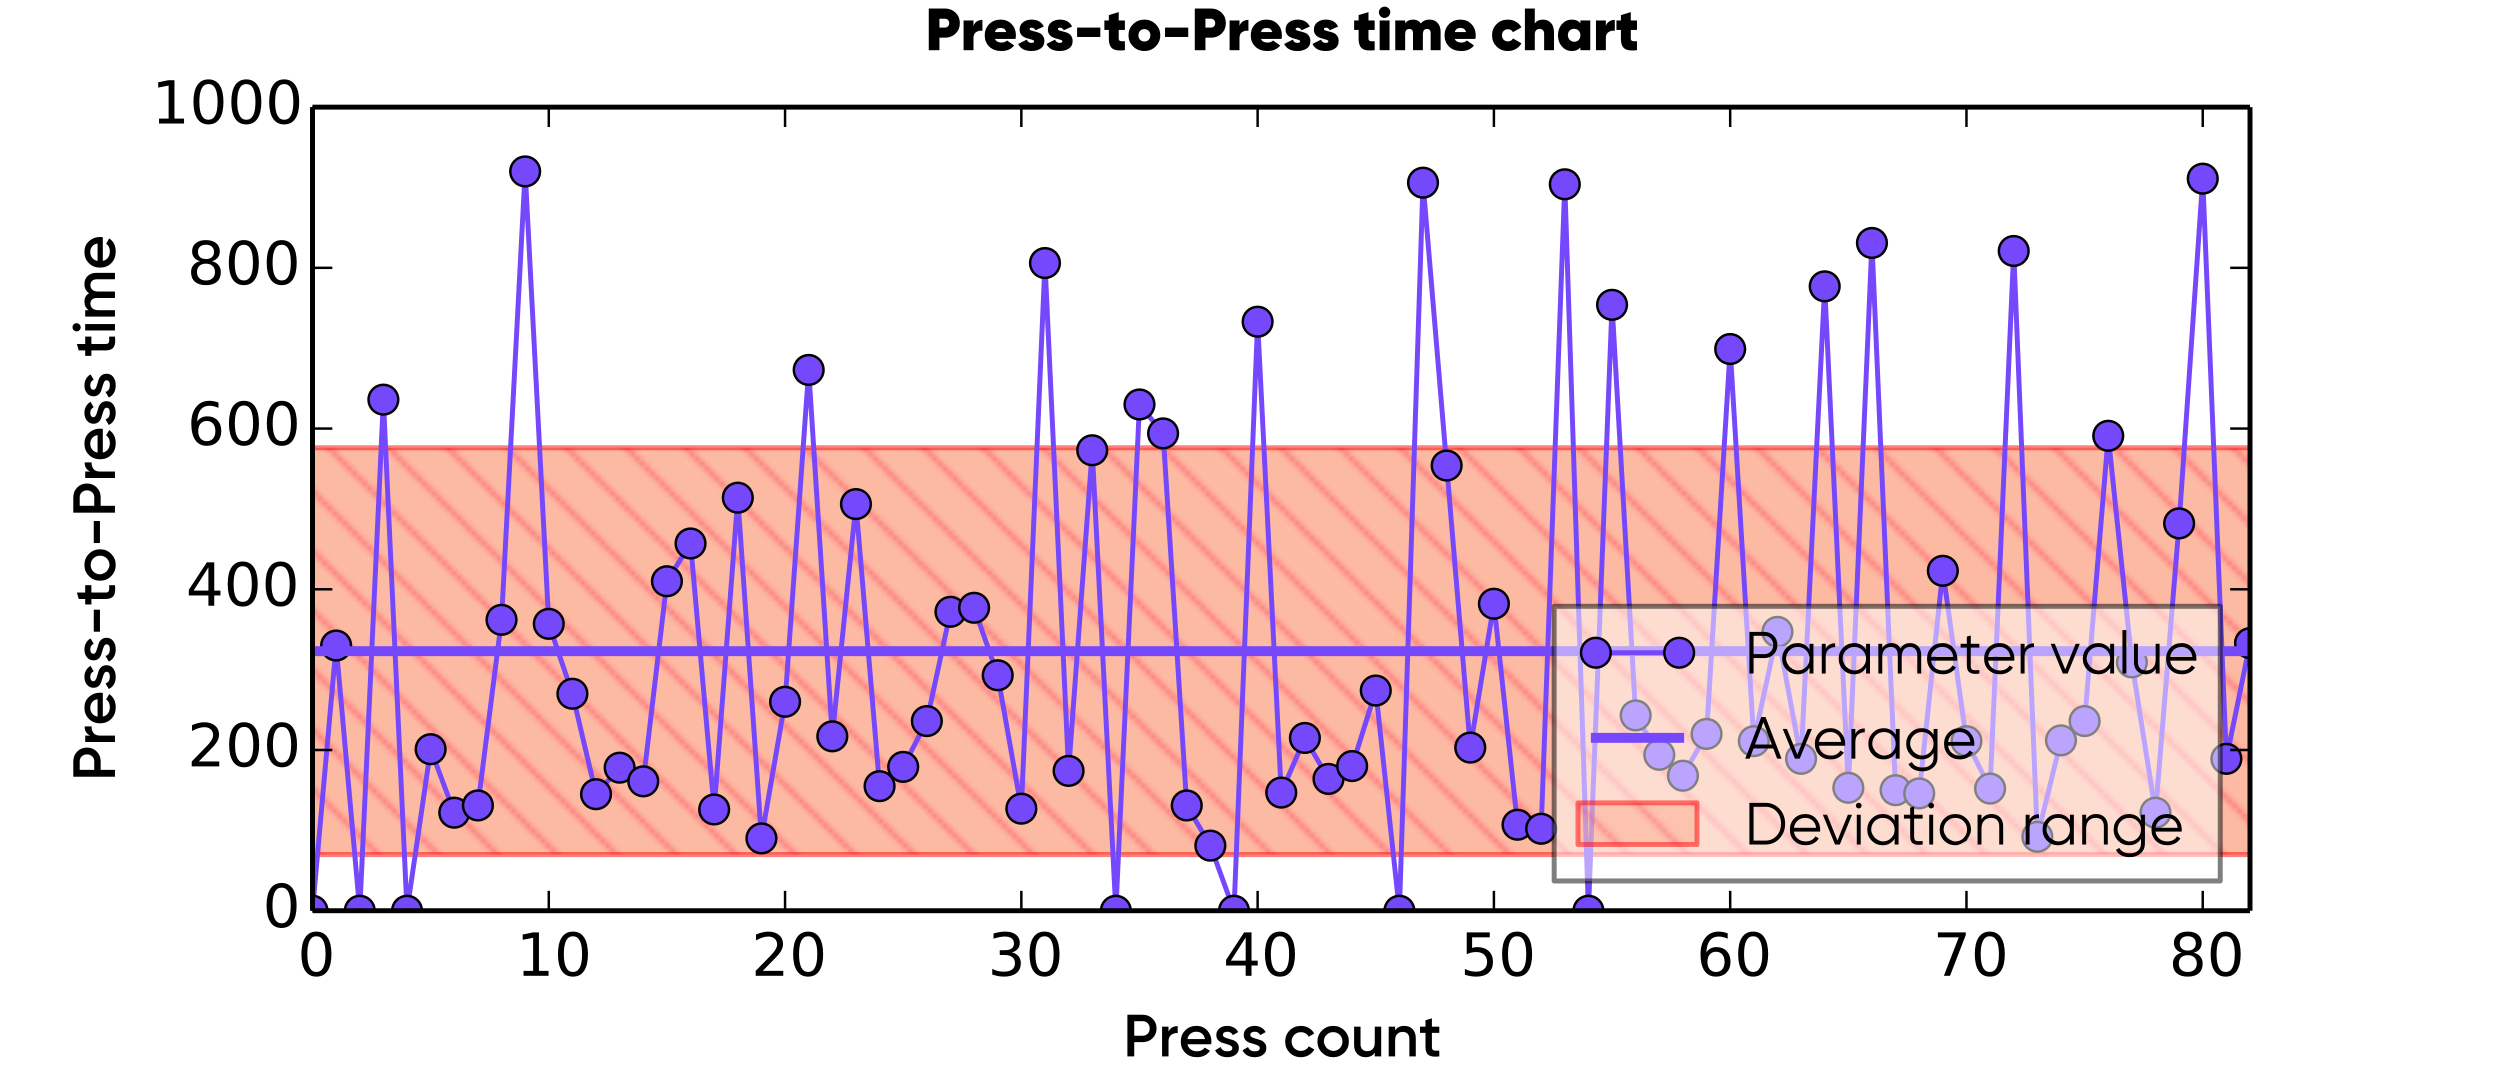 <?xml version="1.0" encoding="utf-8" standalone="no"?>
<!DOCTYPE svg PUBLIC "-//W3C//DTD SVG 1.1//EN"
  "http://www.w3.org/Graphics/SVG/1.1/DTD/svg11.dtd">
<!-- Created with matplotlib (http://matplotlib.org/) -->
<svg height="216pt" version="1.1" viewBox="0 0 504 216" width="504pt" xmlns="http://www.w3.org/2000/svg" xmlns:xlink="http://www.w3.org/1999/xlink">
 <defs>
  <style type="text/css">
*{stroke-linecap:butt;stroke-linejoin:round;}
  </style>
 </defs>
 <g id="figure_1">
  <g id="patch_1">
   <path d="
M0 216
L504 216
L504 0
L0 0
z
" style="fill:#ffffff;"/>
  </g>
  <g id="axes_1">
   <g id="patch_2">
    <path d="
M63 183.6
L453.6 183.6
L453.6 21.6
L63 21.6
z
" style="fill:#ffffff;"/>
   </g>
   <g id="patch_3">
    <path clip-path="url(#p8dcc4a8cc7)" d="
M63 172.279
L505.998 172.279
L505.998 90.269
L63 90.269
z
" style="fill:url(#hf78fc4a0a7);opacity:0.5;stroke:#ff0000;"/>
   </g>
   <g id="line2d_1">
    <path clip-path="url(#p8dcc4a8cc7)" d="
M63 183.6
L67.763 130.14
L72.527 183.6
L77.29 80.568
L82.054 183.6
L86.817 151.038
L91.581 163.836
L96.344 162.378
L101.107 124.956
L105.871 34.56
L110.634 125.766
L115.398 139.86
L120.161 160.11
L124.924 154.764
L129.688 157.518
L134.451 117.18
L139.215 109.566
L143.978 163.188
L148.741 100.332
L153.505 169.02
L158.268 141.48
L163.032 74.574
L167.795 148.446
L172.559 101.628
L177.322 158.49
L182.085 154.602
L186.849 145.368
L191.612 123.336
L196.376 122.526
L201.139 136.134
L205.902 163.026
L210.666 53.028
L215.429 155.412
L220.193 90.774
L224.956 183.6
L229.72 81.54
L234.483 87.372
L239.246 162.378
L244.01 170.478
L248.773 183.6
L253.537 64.854
L258.3 159.786
L263.063 148.77
L267.827 157.032
L272.59 154.44
L277.354 139.212
L282.117 183.6
L286.88 36.828
L291.644 93.852
L296.407 150.714
L301.171 121.716
L305.934 166.266
L310.698 167.076
L315.461 37.152
L320.224 183.6
L324.988 61.452
L329.751 144.234
L334.515 152.172
L339.278 156.384
L344.041 147.96
L348.805 70.362
L353.568 149.418
L358.332 127.386
L363.095 152.982
L367.859 57.726
L372.622 158.814
L377.385 48.978
L382.149 159.3
L386.912 159.948
L391.676 115.074
L396.439 149.418
L401.202 158.976
L405.966 50.598
L410.729 168.696
L415.493 149.256
L420.256 145.368
L425.02 87.858
L429.783 133.542
L434.546 163.836
L439.31 105.516
L444.073 36.018
L448.837 152.982
L453.6 129.654" style="fill:none;stroke:#7548fb;stroke-linecap:square;"/>
    <defs>
     <path d="
M0 3
C0.796 3 1.559 2.684 2.121 2.121
C2.684 1.559 3 0.796 3 0
C3 -0.796 2.684 -1.559 2.121 -2.121
C1.559 -2.684 0.796 -3 0 -3
C-0.796 -3 -1.559 -2.684 -2.121 -2.121
C-2.684 -1.559 -3 -0.796 -3 0
C-3 0.796 -2.684 1.559 -2.121 2.121
C-1.559 2.684 -0.796 3 0 3
z
" id="m98d2a13c80" style="stroke:#000000;stroke-width:0.5;"/>
    </defs>
    <g clip-path="url(#p8dcc4a8cc7)">
     <use style="fill:#7548fb;stroke:#000000;stroke-width:0.5;" x="63.0" xlink:href="#m98d2a13c80" y="183.6"/>
     <use style="fill:#7548fb;stroke:#000000;stroke-width:0.5;" x="67.763" xlink:href="#m98d2a13c80" y="130.14"/>
     <use style="fill:#7548fb;stroke:#000000;stroke-width:0.5;" x="72.527" xlink:href="#m98d2a13c80" y="183.6"/>
     <use style="fill:#7548fb;stroke:#000000;stroke-width:0.5;" x="77.29" xlink:href="#m98d2a13c80" y="80.568"/>
     <use style="fill:#7548fb;stroke:#000000;stroke-width:0.5;" x="82.054" xlink:href="#m98d2a13c80" y="183.6"/>
     <use style="fill:#7548fb;stroke:#000000;stroke-width:0.5;" x="86.817" xlink:href="#m98d2a13c80" y="151.038"/>
     <use style="fill:#7548fb;stroke:#000000;stroke-width:0.5;" x="91.58" xlink:href="#m98d2a13c80" y="163.836"/>
     <use style="fill:#7548fb;stroke:#000000;stroke-width:0.5;" x="96.344" xlink:href="#m98d2a13c80" y="162.378"/>
     <use style="fill:#7548fb;stroke:#000000;stroke-width:0.5;" x="101.107" xlink:href="#m98d2a13c80" y="124.956"/>
     <use style="fill:#7548fb;stroke:#000000;stroke-width:0.5;" x="105.871" xlink:href="#m98d2a13c80" y="34.56"/>
     <use style="fill:#7548fb;stroke:#000000;stroke-width:0.5;" x="110.634" xlink:href="#m98d2a13c80" y="125.766"/>
     <use style="fill:#7548fb;stroke:#000000;stroke-width:0.5;" x="115.398" xlink:href="#m98d2a13c80" y="139.86"/>
     <use style="fill:#7548fb;stroke:#000000;stroke-width:0.5;" x="120.161" xlink:href="#m98d2a13c80" y="160.11"/>
     <use style="fill:#7548fb;stroke:#000000;stroke-width:0.5;" x="124.924" xlink:href="#m98d2a13c80" y="154.764"/>
     <use style="fill:#7548fb;stroke:#000000;stroke-width:0.5;" x="129.688" xlink:href="#m98d2a13c80" y="157.518"/>
     <use style="fill:#7548fb;stroke:#000000;stroke-width:0.5;" x="134.451" xlink:href="#m98d2a13c80" y="117.18"/>
     <use style="fill:#7548fb;stroke:#000000;stroke-width:0.5;" x="139.215" xlink:href="#m98d2a13c80" y="109.566"/>
     <use style="fill:#7548fb;stroke:#000000;stroke-width:0.5;" x="143.978" xlink:href="#m98d2a13c80" y="163.188"/>
     <use style="fill:#7548fb;stroke:#000000;stroke-width:0.5;" x="148.741" xlink:href="#m98d2a13c80" y="100.332"/>
     <use style="fill:#7548fb;stroke:#000000;stroke-width:0.5;" x="153.505" xlink:href="#m98d2a13c80" y="169.02"/>
     <use style="fill:#7548fb;stroke:#000000;stroke-width:0.5;" x="158.268" xlink:href="#m98d2a13c80" y="141.48"/>
     <use style="fill:#7548fb;stroke:#000000;stroke-width:0.5;" x="163.032" xlink:href="#m98d2a13c80" y="74.574"/>
     <use style="fill:#7548fb;stroke:#000000;stroke-width:0.5;" x="167.795" xlink:href="#m98d2a13c80" y="148.446"/>
     <use style="fill:#7548fb;stroke:#000000;stroke-width:0.5;" x="172.559" xlink:href="#m98d2a13c80" y="101.628"/>
     <use style="fill:#7548fb;stroke:#000000;stroke-width:0.5;" x="177.322" xlink:href="#m98d2a13c80" y="158.49"/>
     <use style="fill:#7548fb;stroke:#000000;stroke-width:0.5;" x="182.085" xlink:href="#m98d2a13c80" y="154.602"/>
     <use style="fill:#7548fb;stroke:#000000;stroke-width:0.5;" x="186.849" xlink:href="#m98d2a13c80" y="145.368"/>
     <use style="fill:#7548fb;stroke:#000000;stroke-width:0.5;" x="191.612" xlink:href="#m98d2a13c80" y="123.336"/>
     <use style="fill:#7548fb;stroke:#000000;stroke-width:0.5;" x="196.376" xlink:href="#m98d2a13c80" y="122.526"/>
     <use style="fill:#7548fb;stroke:#000000;stroke-width:0.5;" x="201.139" xlink:href="#m98d2a13c80" y="136.134"/>
     <use style="fill:#7548fb;stroke:#000000;stroke-width:0.5;" x="205.902" xlink:href="#m98d2a13c80" y="163.026"/>
     <use style="fill:#7548fb;stroke:#000000;stroke-width:0.5;" x="210.666" xlink:href="#m98d2a13c80" y="53.028"/>
     <use style="fill:#7548fb;stroke:#000000;stroke-width:0.5;" x="215.429" xlink:href="#m98d2a13c80" y="155.412"/>
     <use style="fill:#7548fb;stroke:#000000;stroke-width:0.5;" x="220.193" xlink:href="#m98d2a13c80" y="90.774"/>
     <use style="fill:#7548fb;stroke:#000000;stroke-width:0.5;" x="224.956" xlink:href="#m98d2a13c80" y="183.6"/>
     <use style="fill:#7548fb;stroke:#000000;stroke-width:0.5;" x="229.72" xlink:href="#m98d2a13c80" y="81.54"/>
     <use style="fill:#7548fb;stroke:#000000;stroke-width:0.5;" x="234.483" xlink:href="#m98d2a13c80" y="87.372"/>
     <use style="fill:#7548fb;stroke:#000000;stroke-width:0.5;" x="239.246" xlink:href="#m98d2a13c80" y="162.378"/>
     <use style="fill:#7548fb;stroke:#000000;stroke-width:0.5;" x="244.01" xlink:href="#m98d2a13c80" y="170.478"/>
     <use style="fill:#7548fb;stroke:#000000;stroke-width:0.5;" x="248.773" xlink:href="#m98d2a13c80" y="183.6"/>
     <use style="fill:#7548fb;stroke:#000000;stroke-width:0.5;" x="253.537" xlink:href="#m98d2a13c80" y="64.854"/>
     <use style="fill:#7548fb;stroke:#000000;stroke-width:0.5;" x="258.3" xlink:href="#m98d2a13c80" y="159.786"/>
     <use style="fill:#7548fb;stroke:#000000;stroke-width:0.5;" x="263.063" xlink:href="#m98d2a13c80" y="148.77"/>
     <use style="fill:#7548fb;stroke:#000000;stroke-width:0.5;" x="267.827" xlink:href="#m98d2a13c80" y="157.032"/>
     <use style="fill:#7548fb;stroke:#000000;stroke-width:0.5;" x="272.59" xlink:href="#m98d2a13c80" y="154.44"/>
     <use style="fill:#7548fb;stroke:#000000;stroke-width:0.5;" x="277.354" xlink:href="#m98d2a13c80" y="139.212"/>
     <use style="fill:#7548fb;stroke:#000000;stroke-width:0.5;" x="282.117" xlink:href="#m98d2a13c80" y="183.6"/>
     <use style="fill:#7548fb;stroke:#000000;stroke-width:0.5;" x="286.88" xlink:href="#m98d2a13c80" y="36.828"/>
     <use style="fill:#7548fb;stroke:#000000;stroke-width:0.5;" x="291.644" xlink:href="#m98d2a13c80" y="93.852"/>
     <use style="fill:#7548fb;stroke:#000000;stroke-width:0.5;" x="296.407" xlink:href="#m98d2a13c80" y="150.714"/>
     <use style="fill:#7548fb;stroke:#000000;stroke-width:0.5;" x="301.171" xlink:href="#m98d2a13c80" y="121.716"/>
     <use style="fill:#7548fb;stroke:#000000;stroke-width:0.5;" x="305.934" xlink:href="#m98d2a13c80" y="166.266"/>
     <use style="fill:#7548fb;stroke:#000000;stroke-width:0.5;" x="310.698" xlink:href="#m98d2a13c80" y="167.076"/>
     <use style="fill:#7548fb;stroke:#000000;stroke-width:0.5;" x="315.461" xlink:href="#m98d2a13c80" y="37.152"/>
     <use style="fill:#7548fb;stroke:#000000;stroke-width:0.5;" x="320.224" xlink:href="#m98d2a13c80" y="183.6"/>
     <use style="fill:#7548fb;stroke:#000000;stroke-width:0.5;" x="324.988" xlink:href="#m98d2a13c80" y="61.452"/>
     <use style="fill:#7548fb;stroke:#000000;stroke-width:0.5;" x="329.751" xlink:href="#m98d2a13c80" y="144.234"/>
     <use style="fill:#7548fb;stroke:#000000;stroke-width:0.5;" x="334.515" xlink:href="#m98d2a13c80" y="152.172"/>
     <use style="fill:#7548fb;stroke:#000000;stroke-width:0.5;" x="339.278" xlink:href="#m98d2a13c80" y="156.384"/>
     <use style="fill:#7548fb;stroke:#000000;stroke-width:0.5;" x="344.041" xlink:href="#m98d2a13c80" y="147.96"/>
     <use style="fill:#7548fb;stroke:#000000;stroke-width:0.5;" x="348.805" xlink:href="#m98d2a13c80" y="70.362"/>
     <use style="fill:#7548fb;stroke:#000000;stroke-width:0.5;" x="353.568" xlink:href="#m98d2a13c80" y="149.418"/>
     <use style="fill:#7548fb;stroke:#000000;stroke-width:0.5;" x="358.332" xlink:href="#m98d2a13c80" y="127.386"/>
     <use style="fill:#7548fb;stroke:#000000;stroke-width:0.5;" x="363.095" xlink:href="#m98d2a13c80" y="152.982"/>
     <use style="fill:#7548fb;stroke:#000000;stroke-width:0.5;" x="367.859" xlink:href="#m98d2a13c80" y="57.726"/>
     <use style="fill:#7548fb;stroke:#000000;stroke-width:0.5;" x="372.622" xlink:href="#m98d2a13c80" y="158.814"/>
     <use style="fill:#7548fb;stroke:#000000;stroke-width:0.5;" x="377.385" xlink:href="#m98d2a13c80" y="48.978"/>
     <use style="fill:#7548fb;stroke:#000000;stroke-width:0.5;" x="382.149" xlink:href="#m98d2a13c80" y="159.3"/>
     <use style="fill:#7548fb;stroke:#000000;stroke-width:0.5;" x="386.912" xlink:href="#m98d2a13c80" y="159.948"/>
     <use style="fill:#7548fb;stroke:#000000;stroke-width:0.5;" x="391.676" xlink:href="#m98d2a13c80" y="115.074"/>
     <use style="fill:#7548fb;stroke:#000000;stroke-width:0.5;" x="396.439" xlink:href="#m98d2a13c80" y="149.418"/>
     <use style="fill:#7548fb;stroke:#000000;stroke-width:0.5;" x="401.202" xlink:href="#m98d2a13c80" y="158.976"/>
     <use style="fill:#7548fb;stroke:#000000;stroke-width:0.5;" x="405.966" xlink:href="#m98d2a13c80" y="50.598"/>
     <use style="fill:#7548fb;stroke:#000000;stroke-width:0.5;" x="410.729" xlink:href="#m98d2a13c80" y="168.696"/>
     <use style="fill:#7548fb;stroke:#000000;stroke-width:0.5;" x="415.493" xlink:href="#m98d2a13c80" y="149.256"/>
     <use style="fill:#7548fb;stroke:#000000;stroke-width:0.5;" x="420.256" xlink:href="#m98d2a13c80" y="145.368"/>
     <use style="fill:#7548fb;stroke:#000000;stroke-width:0.5;" x="425.02" xlink:href="#m98d2a13c80" y="87.858"/>
     <use style="fill:#7548fb;stroke:#000000;stroke-width:0.5;" x="429.783" xlink:href="#m98d2a13c80" y="133.542"/>
     <use style="fill:#7548fb;stroke:#000000;stroke-width:0.5;" x="434.546" xlink:href="#m98d2a13c80" y="163.836"/>
     <use style="fill:#7548fb;stroke:#000000;stroke-width:0.5;" x="439.31" xlink:href="#m98d2a13c80" y="105.516"/>
     <use style="fill:#7548fb;stroke:#000000;stroke-width:0.5;" x="444.073" xlink:href="#m98d2a13c80" y="36.018"/>
     <use style="fill:#7548fb;stroke:#000000;stroke-width:0.5;" x="448.837" xlink:href="#m98d2a13c80" y="152.982"/>
     <use style="fill:#7548fb;stroke:#000000;stroke-width:0.5;" x="453.6" xlink:href="#m98d2a13c80" y="129.654"/>
    </g>
   </g>
   <g id="line2d_2">
    <path clip-path="url(#p8dcc4a8cc7)" d="
M63 131.274
L67.763 131.274
L72.527 131.274
L77.29 131.274
L82.054 131.274
L86.817 131.274
L91.581 131.274
L96.344 131.274
L101.107 131.274
L105.871 131.274
L110.634 131.274
L115.398 131.274
L120.161 131.274
L124.924 131.274
L129.688 131.274
L134.451 131.274
L139.215 131.274
L143.978 131.274
L148.741 131.274
L153.505 131.274
L158.268 131.274
L163.032 131.274
L167.795 131.274
L172.559 131.274
L177.322 131.274
L182.085 131.274
L186.849 131.274
L191.612 131.274
L196.376 131.274
L201.139 131.274
L205.902 131.274
L210.666 131.274
L215.429 131.274
L220.193 131.274
L224.956 131.274
L229.72 131.274
L234.483 131.274
L239.246 131.274
L244.01 131.274
L248.773 131.274
L253.537 131.274
L258.3 131.274
L263.063 131.274
L267.827 131.274
L272.59 131.274
L277.354 131.274
L282.117 131.274
L286.88 131.274
L291.644 131.274
L296.407 131.274
L301.171 131.274
L305.934 131.274
L310.698 131.274
L315.461 131.274
L320.224 131.274
L324.988 131.274
L329.751 131.274
L334.515 131.274
L339.278 131.274
L344.041 131.274
L348.805 131.274
L353.568 131.274
L358.332 131.274
L363.095 131.274
L367.859 131.274
L372.622 131.274
L377.385 131.274
L382.149 131.274
L386.912 131.274
L391.676 131.274
L396.439 131.274
L401.202 131.274
L405.966 131.274
L410.729 131.274
L415.493 131.274
L420.256 131.274
L425.02 131.274
L429.783 131.274
L434.546 131.274
L439.31 131.274
L444.073 131.274
L448.837 131.274
L453.6 131.274" style="fill:none;stroke:#7548fb;stroke-linecap:square;stroke-width:2;"/>
   </g>
   <g id="matplotlib.axis_1">
    <g id="xtick_1">
     <g id="line2d_3">
      <defs>
       <path d="
M0 0
L0 -4" id="m93b0483c22" style="stroke:#000000;stroke-width:0.5;"/>
      </defs>
      <g>
       <use style="stroke:#000000;stroke-width:0.5;" x="63.0" xlink:href="#m93b0483c22" y="183.6"/>
      </g>
     </g>
     <g id="line2d_4">
      <defs>
       <path d="
M0 0
L0 4" id="m741efc42ff" style="stroke:#000000;stroke-width:0.5;"/>
      </defs>
      <g>
       <use style="stroke:#000000;stroke-width:0.5;" x="63.0" xlink:href="#m741efc42ff" y="21.6"/>
      </g>
     </g>
     <g id="text_1">
      <!-- 0 -->
      <defs>
       <path d="
M31.781 66.406
Q24.172 66.406 20.328 58.906
Q16.5 51.422 16.5 36.375
Q16.5 21.391 20.328 13.891
Q24.172 6.391 31.781 6.391
Q39.453 6.391 43.281 13.891
Q47.125 21.391 47.125 36.375
Q47.125 51.422 43.281 58.906
Q39.453 66.406 31.781 66.406
M31.781 74.219
Q44.047 74.219 50.516 64.516
Q56.984 54.828 56.984 36.375
Q56.984 17.969 50.516 8.266
Q44.047 -1.422 31.781 -1.422
Q19.531 -1.422 13.062 8.266
Q6.594 17.969 6.594 36.375
Q6.594 54.828 13.062 64.516
Q19.531 74.219 31.781 74.219" id="BitstreamVeraSans-Roman-30"/>
      </defs>
      <g transform="translate(59.977 196.718)scale(0.12 -0.12)">
       <use xlink:href="#BitstreamVeraSans-Roman-30"/>
      </g>
     </g>
    </g>
    <g id="xtick_2">
     <g id="line2d_5">
      <g>
       <use style="stroke:#000000;stroke-width:0.5;" x="110.634" xlink:href="#m93b0483c22" y="183.6"/>
      </g>
     </g>
     <g id="line2d_6">
      <g>
       <use style="stroke:#000000;stroke-width:0.5;" x="110.634" xlink:href="#m741efc42ff" y="21.6"/>
      </g>
     </g>
     <g id="text_2">
      <!-- 10 -->
      <defs>
       <path d="
M12.406 8.297
L28.516 8.297
L28.516 63.922
L10.984 60.406
L10.984 69.391
L28.422 72.906
L38.281 72.906
L38.281 8.297
L54.391 8.297
L54.391 0
L12.406 0
z
" id="BitstreamVeraSans-Roman-31"/>
      </defs>
      <g transform="translate(104.057 196.718)scale(0.12 -0.12)">
       <use xlink:href="#BitstreamVeraSans-Roman-31"/>
       <use x="63.623" xlink:href="#BitstreamVeraSans-Roman-30"/>
      </g>
     </g>
    </g>
    <g id="xtick_3">
     <g id="line2d_7">
      <g>
       <use style="stroke:#000000;stroke-width:0.5;" x="158.268" xlink:href="#m93b0483c22" y="183.6"/>
      </g>
     </g>
     <g id="line2d_8">
      <g>
       <use style="stroke:#000000;stroke-width:0.5;" x="158.268" xlink:href="#m741efc42ff" y="21.6"/>
      </g>
     </g>
     <g id="text_3">
      <!-- 20 -->
      <defs>
       <path d="
M19.188 8.297
L53.609 8.297
L53.609 0
L7.328 0
L7.328 8.297
Q12.938 14.109 22.625 23.891
Q32.328 33.688 34.812 36.531
Q39.547 41.844 41.422 45.531
Q43.312 49.219 43.312 52.781
Q43.312 58.594 39.234 62.25
Q35.156 65.922 28.609 65.922
Q23.969 65.922 18.812 64.312
Q13.672 62.703 7.812 59.422
L7.812 69.391
Q13.766 71.781 18.938 73
Q24.125 74.219 28.422 74.219
Q39.75 74.219 46.484 68.547
Q53.219 62.891 53.219 53.422
Q53.219 48.922 51.531 44.891
Q49.859 40.875 45.406 35.406
Q44.188 33.984 37.641 27.219
Q31.109 20.453 19.188 8.297" id="BitstreamVeraSans-Roman-32"/>
      </defs>
      <g transform="translate(151.471 196.718)scale(0.12 -0.12)">
       <use xlink:href="#BitstreamVeraSans-Roman-32"/>
       <use x="63.623" xlink:href="#BitstreamVeraSans-Roman-30"/>
      </g>
     </g>
    </g>
    <g id="xtick_4">
     <g id="line2d_9">
      <g>
       <use style="stroke:#000000;stroke-width:0.5;" x="205.902" xlink:href="#m93b0483c22" y="183.6"/>
      </g>
     </g>
     <g id="line2d_10">
      <g>
       <use style="stroke:#000000;stroke-width:0.5;" x="205.902" xlink:href="#m741efc42ff" y="21.6"/>
      </g>
     </g>
     <g id="text_4">
      <!-- 30 -->
      <defs>
       <path d="
M40.578 39.312
Q47.656 37.797 51.625 33
Q55.609 28.219 55.609 21.188
Q55.609 10.406 48.188 4.484
Q40.766 -1.422 27.094 -1.422
Q22.516 -1.422 17.656 -0.516
Q12.797 0.391 7.625 2.203
L7.625 11.719
Q11.719 9.328 16.594 8.109
Q21.484 6.891 26.812 6.891
Q36.078 6.891 40.938 10.547
Q45.797 14.203 45.797 21.188
Q45.797 27.641 41.281 31.266
Q36.766 34.906 28.719 34.906
L20.219 34.906
L20.219 43.016
L29.109 43.016
Q36.375 43.016 40.234 45.922
Q44.094 48.828 44.094 54.297
Q44.094 59.906 40.109 62.906
Q36.141 65.922 28.719 65.922
Q24.656 65.922 20.016 65.031
Q15.375 64.156 9.812 62.312
L9.812 71.094
Q15.438 72.656 20.344 73.438
Q25.25 74.219 29.594 74.219
Q40.828 74.219 47.359 69.109
Q53.906 64.016 53.906 55.328
Q53.906 49.266 50.438 45.094
Q46.969 40.922 40.578 39.312" id="BitstreamVeraSans-Roman-33"/>
      </defs>
      <g transform="translate(199.123 196.718)scale(0.12 -0.12)">
       <use xlink:href="#BitstreamVeraSans-Roman-33"/>
       <use x="63.623" xlink:href="#BitstreamVeraSans-Roman-30"/>
      </g>
     </g>
    </g>
    <g id="xtick_5">
     <g id="line2d_11">
      <g>
       <use style="stroke:#000000;stroke-width:0.5;" x="253.537" xlink:href="#m93b0483c22" y="183.6"/>
      </g>
     </g>
     <g id="line2d_12">
      <g>
       <use style="stroke:#000000;stroke-width:0.5;" x="253.537" xlink:href="#m741efc42ff" y="21.6"/>
      </g>
     </g>
     <g id="text_5">
      <!-- 40 -->
      <defs>
       <path d="
M37.797 64.312
L12.891 25.391
L37.797 25.391
z

M35.203 72.906
L47.609 72.906
L47.609 25.391
L58.016 25.391
L58.016 17.188
L47.609 17.188
L47.609 0
L37.797 0
L37.797 17.188
L4.891 17.188
L4.891 26.703
z
" id="BitstreamVeraSans-Roman-34"/>
      </defs>
      <g transform="translate(246.593 196.718)scale(0.12 -0.12)">
       <use xlink:href="#BitstreamVeraSans-Roman-34"/>
       <use x="63.623" xlink:href="#BitstreamVeraSans-Roman-30"/>
      </g>
     </g>
    </g>
    <g id="xtick_6">
     <g id="line2d_13">
      <g>
       <use style="stroke:#000000;stroke-width:0.5;" x="301.171" xlink:href="#m93b0483c22" y="183.6"/>
      </g>
     </g>
     <g id="line2d_14">
      <g>
       <use style="stroke:#000000;stroke-width:0.5;" x="301.171" xlink:href="#m741efc42ff" y="21.6"/>
      </g>
     </g>
     <g id="text_6">
      <!-- 50 -->
      <defs>
       <path d="
M10.797 72.906
L49.516 72.906
L49.516 64.594
L19.828 64.594
L19.828 46.734
Q21.969 47.469 24.109 47.828
Q26.266 48.188 28.422 48.188
Q40.625 48.188 47.75 41.5
Q54.891 34.812 54.891 23.391
Q54.891 11.625 47.562 5.094
Q40.234 -1.422 26.906 -1.422
Q22.312 -1.422 17.547 -0.641
Q12.797 0.141 7.719 1.703
L7.719 11.625
Q12.109 9.234 16.797 8.062
Q21.484 6.891 26.703 6.891
Q35.156 6.891 40.078 11.328
Q45.016 15.766 45.016 23.391
Q45.016 31 40.078 35.438
Q35.156 39.891 26.703 39.891
Q22.75 39.891 18.812 39.016
Q14.891 38.141 10.797 36.281
z
" id="BitstreamVeraSans-Roman-35"/>
      </defs>
      <g transform="translate(294.397 196.718)scale(0.12 -0.12)">
       <use xlink:href="#BitstreamVeraSans-Roman-35"/>
       <use x="63.623" xlink:href="#BitstreamVeraSans-Roman-30"/>
      </g>
     </g>
    </g>
    <g id="xtick_7">
     <g id="line2d_15">
      <g>
       <use style="stroke:#000000;stroke-width:0.5;" x="348.805" xlink:href="#m93b0483c22" y="183.6"/>
      </g>
     </g>
     <g id="line2d_16">
      <g>
       <use style="stroke:#000000;stroke-width:0.5;" x="348.805" xlink:href="#m741efc42ff" y="21.6"/>
      </g>
     </g>
     <g id="text_7">
      <!-- 60 -->
      <defs>
       <path d="
M33.016 40.375
Q26.375 40.375 22.484 35.828
Q18.609 31.297 18.609 23.391
Q18.609 15.531 22.484 10.953
Q26.375 6.391 33.016 6.391
Q39.656 6.391 43.531 10.953
Q47.406 15.531 47.406 23.391
Q47.406 31.297 43.531 35.828
Q39.656 40.375 33.016 40.375
M52.594 71.297
L52.594 62.312
Q48.875 64.062 45.094 64.984
Q41.312 65.922 37.594 65.922
Q27.828 65.922 22.672 59.328
Q17.531 52.734 16.797 39.406
Q19.672 43.656 24.016 45.922
Q28.375 48.188 33.594 48.188
Q44.578 48.188 50.953 41.516
Q57.328 34.859 57.328 23.391
Q57.328 12.156 50.688 5.359
Q44.047 -1.422 33.016 -1.422
Q20.359 -1.422 13.672 8.266
Q6.984 17.969 6.984 36.375
Q6.984 53.656 15.188 63.938
Q23.391 74.219 37.203 74.219
Q40.922 74.219 44.703 73.484
Q48.484 72.75 52.594 71.297" id="BitstreamVeraSans-Roman-36"/>
      </defs>
      <g transform="translate(341.987 196.718)scale(0.12 -0.12)">
       <use xlink:href="#BitstreamVeraSans-Roman-36"/>
       <use x="63.623" xlink:href="#BitstreamVeraSans-Roman-30"/>
      </g>
     </g>
    </g>
    <g id="xtick_8">
     <g id="line2d_17">
      <g>
       <use style="stroke:#000000;stroke-width:0.5;" x="396.439" xlink:href="#m93b0483c22" y="183.6"/>
      </g>
     </g>
     <g id="line2d_18">
      <g>
       <use style="stroke:#000000;stroke-width:0.5;" x="396.439" xlink:href="#m741efc42ff" y="21.6"/>
      </g>
     </g>
     <g id="text_8">
      <!-- 70 -->
      <defs>
       <path d="
M8.203 72.906
L55.078 72.906
L55.078 68.703
L28.609 0
L18.312 0
L43.219 64.594
L8.203 64.594
z
" id="BitstreamVeraSans-Roman-37"/>
      </defs>
      <g transform="translate(389.695 196.718)scale(0.12 -0.12)">
       <use xlink:href="#BitstreamVeraSans-Roman-37"/>
       <use x="63.623" xlink:href="#BitstreamVeraSans-Roman-30"/>
      </g>
     </g>
    </g>
    <g id="xtick_9">
     <g id="line2d_19">
      <g>
       <use style="stroke:#000000;stroke-width:0.5;" x="444.073" xlink:href="#m93b0483c22" y="183.6"/>
      </g>
     </g>
     <g id="line2d_20">
      <g>
       <use style="stroke:#000000;stroke-width:0.5;" x="444.073" xlink:href="#m741efc42ff" y="21.6"/>
      </g>
     </g>
     <g id="text_9">
      <!-- 80 -->
      <defs>
       <path d="
M31.781 34.625
Q24.75 34.625 20.719 30.859
Q16.703 27.094 16.703 20.516
Q16.703 13.922 20.719 10.156
Q24.75 6.391 31.781 6.391
Q38.812 6.391 42.859 10.172
Q46.922 13.969 46.922 20.516
Q46.922 27.094 42.891 30.859
Q38.875 34.625 31.781 34.625
M21.922 38.812
Q15.578 40.375 12.031 44.719
Q8.5 49.078 8.5 55.328
Q8.5 64.062 14.719 69.141
Q20.953 74.219 31.781 74.219
Q42.672 74.219 48.875 69.141
Q55.078 64.062 55.078 55.328
Q55.078 49.078 51.531 44.719
Q48 40.375 41.703 38.812
Q48.828 37.156 52.797 32.312
Q56.781 27.484 56.781 20.516
Q56.781 9.906 50.312 4.234
Q43.844 -1.422 31.781 -1.422
Q19.734 -1.422 13.25 4.234
Q6.781 9.906 6.781 20.516
Q6.781 27.484 10.781 32.312
Q14.797 37.156 21.922 38.812
M18.312 54.391
Q18.312 48.734 21.844 45.562
Q25.391 42.391 31.781 42.391
Q38.141 42.391 41.719 45.562
Q45.312 48.734 45.312 54.391
Q45.312 60.062 41.719 63.234
Q38.141 66.406 31.781 66.406
Q25.391 66.406 21.844 63.234
Q18.312 60.062 18.312 54.391" id="BitstreamVeraSans-Roman-38"/>
      </defs>
      <g transform="translate(437.243 196.718)scale(0.12 -0.12)">
       <use xlink:href="#BitstreamVeraSans-Roman-38"/>
       <use x="63.623" xlink:href="#BitstreamVeraSans-Roman-30"/>
      </g>
     </g>
    </g>
    <g id="text_10">
     <!-- Press count -->
     <defs>
      <path d="
M32.594 51.297
Q41.203 51.297 46.5 45.797
Q51.797 40.297 51.797 30.703
L51.797 0
L41 0
L41 29.594
Q41 35.203 38 38.203
Q35 41.203 29.797 41.203
Q24.094 41.203 20.594 37.641
Q17.094 34.094 17.094 26.797
L17.094 0
L6.297 0
L6.297 50
L17.094 50
L17.094 43.594
Q22 51.297 32.594 51.297" id="Gilroy-SemiBold-6e"/>
      <path d="
M29.906 -1.297
Q18.906 -1.297 11.203 6.297
Q3.5 13.906 3.5 25
Q3.5 36.094 11.203 43.688
Q18.906 51.297 29.906 51.297
Q41 51.297 48.641 43.688
Q56.297 36.094 56.297 25
Q56.297 13.906 48.641 6.297
Q41 -1.297 29.906 -1.297
M14.297 18.203
Q23.297 9.203 29.891 9.203
Q36.5 9.203 41 13.703
Q45.5 18.203 45.5 25
Q45.5 31.797 41 36.297
Q36.5 40.797 29.891 40.797
Q23.297 40.797 18.797 36.297
Q14.297 31.797 14.297 25
Q14.297 18.203 23.297 9.203" id="Gilroy-SemiBold-6f"/>
      <path d="
M17.094 41.594
Q21.203 50.906 32.5 50.906
L32.5 39.203
Q26.297 39.594 21.688 36.25
Q17.094 32.906 17.094 25.203
L17.094 0
L6.297 0
L6.297 50
L17.094 50
z
" id="Gilroy-SemiBold-72"/>
      <path d="
M16 36.203
Q16 33.703 18.75 32.25
Q21.5 30.797 25.453 29.75
Q29.406 28.703 33.406 27.297
Q37.406 25.906 40.156 22.547
Q42.906 19.203 42.906 14.094
Q42.906 6.906 37.344 2.797
Q31.797 -1.297 23.406 -1.297
Q16 -1.297 10.703 1.797
Q5.406 4.906 3 10.406
L12.297 15.797
Q14.906 8.594 23.406 8.594
Q31.906 8.594 31.906 14.203
Q31.906 16.594 29.156 18.094
Q26.406 19.594 22.453 20.641
Q18.5 21.703 14.5 23.094
Q10.5 24.5 7.75 27.75
Q5 31 5 36
Q5 42.906 10.25 47.094
Q15.5 51.297 23.297 51.297
Q29.5 51.297 34.344 48.547
Q39.203 45.797 41.797 40.906
L32.703 35.797
Q30.094 41.5 23.297 41.5
Q20.203 41.5 18.094 40.141
Q16 38.797 16 36.203" id="Gilroy-SemiBold-73"/>
      <path d="
M29.906 -1.297
Q18.594 -1.297 11.047 6.297
Q3.5 13.906 3.5 25
Q3.5 36.203 11.047 43.75
Q18.594 51.297 29.906 51.297
Q37.203 51.297 43.203 47.797
Q49.203 44.297 52.203 38.406
L42.906 33
Q41.203 36.594 37.75 38.641
Q34.297 40.703 29.797 40.703
Q23.203 40.703 18.75 36.203
Q14.297 31.703 14.297 25
Q14.297 18.297 18.75 13.797
Q23.203 9.297 29.797 9.297
Q34.203 9.297 37.75 11.391
Q41.297 13.5 43.094 17
L52.406 11.703
Q49.203 5.703 43.203 2.203
Q37.203 -1.297 29.906 -1.297" id="Gilroy-SemiBold-63"/>
      <path d="
M14.797 20.406
Q16 14.703 20.297 11.641
Q24.594 8.594 30.797 8.594
Q39.406 8.594 43.703 14.797
L52.594 9.594
Q45.203 -1.297 30.703 -1.297
Q18.5 -1.297 11 6.141
Q3.5 13.594 3.5 25
Q3.5 36.203 10.891 43.75
Q18.297 51.297 29.906 51.297
Q40.906 51.297 47.953 43.594
Q55 35.906 55 24.906
Q55 23.203 54.594 20.406
z

M14.703 29.203
L44.094 29.203
Q43 35.297 39.047 38.391
Q35.094 41.5 29.797 41.5
Q23.797 41.5 19.797 38.203
Q15.797 34.906 14.703 29.203" id="Gilroy-SemiBold-65"/>
      <path d="
M34.203 39.594
L21.797 39.594
L21.797 15.594
Q21.797 12.5 23.188 11.141
Q24.594 9.797 27.344 9.641
Q30.094 9.5 34.203 9.703
L34.203 0
Q21.797 -1.5 16.391 2.141
Q11 5.797 11 15.594
L11 39.594
L1.797 39.594
L1.797 50
L11 50
L11 60.797
L21.797 64
L21.797 50
L34.203 50
z
" id="Gilroy-SemiBold-74"/>
      <path d="
M40 50
L50.797 50
L50.797 0
L40 0
L40 6.406
Q35.094 -1.297 24.5 -1.297
Q15.906 -1.297 10.594 4.203
Q5.297 9.703 5.297 19.297
L5.297 50
L16.094 50
L16.094 20.406
Q16.094 14.797 19.094 11.797
Q22.094 8.797 27.297 8.797
Q33 8.797 36.5 12.344
Q40 15.906 40 23.203
z
" id="Gilroy-SemiBold-75"/>
      <path d="
M32.797 70
Q42.703 70 49.344 63.391
Q56 56.797 56 47
Q56 37.297 49.344 30.641
Q42.703 24 32.797 24
L18.5 24
L18.5 0
L7 0
L7 70
z

M32.797 34.797
Q37.906 34.797 41.203 38.25
Q44.5 41.703 44.5 47
Q44.5 52.297 41.203 55.75
Q37.906 59.203 32.797 59.203
L18.5 59.203
L18.5 34.797
z
" id="Gilroy-SemiBold-50"/>
      <path id="Gilroy-SemiBold-20"/>
     </defs>
     <g transform="translate(226.441 212.974)scale(0.12 -0.12)">
      <use xlink:href="#Gilroy-SemiBold-50"/>
      <use x="59" xlink:href="#Gilroy-SemiBold-72"/>
      <use x="93.2" xlink:href="#Gilroy-SemiBold-65"/>
      <use x="151.4" xlink:href="#Gilroy-SemiBold-73"/>
      <use x="197.5" xlink:href="#Gilroy-SemiBold-73"/>
      <use x="243.6" xlink:href="#Gilroy-SemiBold-20"/>
      <use x="268.6" xlink:href="#Gilroy-SemiBold-63"/>
      <use x="322.8" xlink:href="#Gilroy-SemiBold-6f"/>
      <use x="382.6" xlink:href="#Gilroy-SemiBold-75"/>
      <use x="439.7" xlink:href="#Gilroy-SemiBold-6e"/>
      <use x="496.8" xlink:href="#Gilroy-SemiBold-74"/>
     </g>
    </g>
   </g>
   <g id="matplotlib.axis_2">
    <g id="ytick_1">
     <g id="line2d_21">
      <defs>
       <path d="
M0 0
L4 0" id="m728421d6d4" style="stroke:#000000;stroke-width:0.5;"/>
      </defs>
      <g>
       <use style="stroke:#000000;stroke-width:0.5;" x="63.0" xlink:href="#m728421d6d4" y="183.6"/>
      </g>
     </g>
     <g id="line2d_22">
      <defs>
       <path d="
M0 0
L-4 0" id="mcb0005524f" style="stroke:#000000;stroke-width:0.5;"/>
      </defs>
      <g>
       <use style="stroke:#000000;stroke-width:0.5;" x="453.6" xlink:href="#mcb0005524f" y="183.6"/>
      </g>
     </g>
     <g id="text_11">
      <!-- 0 -->
      <g transform="translate(52.953 186.911)scale(0.12 -0.12)">
       <use xlink:href="#BitstreamVeraSans-Roman-30"/>
      </g>
     </g>
    </g>
    <g id="ytick_2">
     <g id="line2d_23">
      <g>
       <use style="stroke:#000000;stroke-width:0.5;" x="63.0" xlink:href="#m728421d6d4" y="151.2"/>
      </g>
     </g>
     <g id="line2d_24">
      <g>
       <use style="stroke:#000000;stroke-width:0.5;" x="453.6" xlink:href="#mcb0005524f" y="151.2"/>
      </g>
     </g>
     <g id="text_12">
      <!-- 200 -->
      <g transform="translate(37.771 154.511)scale(0.12 -0.12)">
       <use xlink:href="#BitstreamVeraSans-Roman-32"/>
       <use x="63.623" xlink:href="#BitstreamVeraSans-Roman-30"/>
       <use x="127.246" xlink:href="#BitstreamVeraSans-Roman-30"/>
      </g>
     </g>
    </g>
    <g id="ytick_3">
     <g id="line2d_25">
      <g>
       <use style="stroke:#000000;stroke-width:0.5;" x="63.0" xlink:href="#m728421d6d4" y="118.8"/>
      </g>
     </g>
     <g id="line2d_26">
      <g>
       <use style="stroke:#000000;stroke-width:0.5;" x="453.6" xlink:href="#mcb0005524f" y="118.8"/>
      </g>
     </g>
     <g id="text_13">
      <!-- 400 -->
      <g transform="translate(37.479 122.111)scale(0.12 -0.12)">
       <use xlink:href="#BitstreamVeraSans-Roman-34"/>
       <use x="63.623" xlink:href="#BitstreamVeraSans-Roman-30"/>
       <use x="127.246" xlink:href="#BitstreamVeraSans-Roman-30"/>
      </g>
     </g>
    </g>
    <g id="ytick_4">
     <g id="line2d_27">
      <g>
       <use style="stroke:#000000;stroke-width:0.5;" x="63.0" xlink:href="#m728421d6d4" y="86.4"/>
      </g>
     </g>
     <g id="line2d_28">
      <g>
       <use style="stroke:#000000;stroke-width:0.5;" x="453.6" xlink:href="#mcb0005524f" y="86.4"/>
      </g>
     </g>
     <g id="text_14">
      <!-- 600 -->
      <g transform="translate(37.73 89.711)scale(0.12 -0.12)">
       <use xlink:href="#BitstreamVeraSans-Roman-36"/>
       <use x="63.623" xlink:href="#BitstreamVeraSans-Roman-30"/>
       <use x="127.246" xlink:href="#BitstreamVeraSans-Roman-30"/>
      </g>
     </g>
    </g>
    <g id="ytick_5">
     <g id="line2d_29">
      <g>
       <use style="stroke:#000000;stroke-width:0.5;" x="63.0" xlink:href="#m728421d6d4" y="54.0"/>
      </g>
     </g>
     <g id="line2d_30">
      <g>
       <use style="stroke:#000000;stroke-width:0.5;" x="453.6" xlink:href="#mcb0005524f" y="54.0"/>
      </g>
     </g>
     <g id="text_15">
      <!-- 800 -->
      <g transform="translate(37.706 57.311)scale(0.12 -0.12)">
       <use xlink:href="#BitstreamVeraSans-Roman-38"/>
       <use x="63.623" xlink:href="#BitstreamVeraSans-Roman-30"/>
       <use x="127.246" xlink:href="#BitstreamVeraSans-Roman-30"/>
      </g>
     </g>
    </g>
    <g id="ytick_6">
     <g id="line2d_31">
      <g>
       <use style="stroke:#000000;stroke-width:0.5;" x="63.0" xlink:href="#m728421d6d4" y="21.6"/>
      </g>
     </g>
     <g id="line2d_32">
      <g>
       <use style="stroke:#000000;stroke-width:0.5;" x="453.6" xlink:href="#mcb0005524f" y="21.6"/>
      </g>
     </g>
     <g id="text_16">
      <!-- 1000 -->
      <g transform="translate(30.575 24.911)scale(0.12 -0.12)">
       <use xlink:href="#BitstreamVeraSans-Roman-31"/>
       <use x="63.623" xlink:href="#BitstreamVeraSans-Roman-30"/>
       <use x="127.246" xlink:href="#BitstreamVeraSans-Roman-30"/>
       <use x="190.869" xlink:href="#BitstreamVeraSans-Roman-30"/>
      </g>
     </g>
    </g>
    <g id="text_17">
     <!-- Press-to-Press time -->
     <defs>
      <path d="
M18.594 61.594
Q14.5 57.5 11.703 57.5
Q8.906 57.5 6.844 59.547
Q4.797 61.594 4.797 64.391
Q4.797 67.203 6.797 69.25
Q8.797 71.297 11.688 71.297
Q14.594 71.297 16.594 69.25
Q18.594 67.203 18.594 64.391
Q18.594 61.594 14.5 57.5
M6.297 0
L6.297 50
L17.094 50
L17.094 0
z
" id="Gilroy-SemiBold-69"/>
      <path d="
M7 25.203
L7 35.594
L44 35.594
L44 25.203
z
" id="Gilroy-SemiBold-2d"/>
      <path d="
M60.906 51.297
Q69.406 51.297 74.594 45.797
Q79.797 40.297 79.797 31
L79.797 0
L69 0
L69 30.297
Q69 35.5 66.391 38.344
Q63.797 41.203 59.297 41.203
Q54.297 41.203 51.344 37.891
Q48.406 34.594 48.406 28
L48.406 0
L37.594 0
L37.594 30.297
Q37.594 35.5 35.141 38.344
Q32.703 41.203 28.203 41.203
Q23.297 41.203 20.188 37.844
Q17.094 34.5 17.094 28
L17.094 0
L6.297 0
L6.297 50
L17.094 50
L17.094 44
Q21.906 51.297 31.406 51.297
Q41 51.297 45.594 43.406
Q50.594 51.297 60.906 51.297" id="Gilroy-SemiBold-6d"/>
     </defs>
     <g transform="translate(23.175 157.427)rotate(-90.0)scale(0.12 -0.12)">
      <use xlink:href="#Gilroy-SemiBold-50"/>
      <use x="59" xlink:href="#Gilroy-SemiBold-72"/>
      <use x="93.2" xlink:href="#Gilroy-SemiBold-65"/>
      <use x="151.4" xlink:href="#Gilroy-SemiBold-73"/>
      <use x="197.5" xlink:href="#Gilroy-SemiBold-73"/>
      <use x="243.6" xlink:href="#Gilroy-SemiBold-2d"/>
      <use x="294.6" xlink:href="#Gilroy-SemiBold-74"/>
      <use x="332.8" xlink:href="#Gilroy-SemiBold-6f"/>
      <use x="392.6" xlink:href="#Gilroy-SemiBold-2d"/>
      <use x="443.6" xlink:href="#Gilroy-SemiBold-50"/>
      <use x="502.6" xlink:href="#Gilroy-SemiBold-72"/>
      <use x="536.8" xlink:href="#Gilroy-SemiBold-65"/>
      <use x="595" xlink:href="#Gilroy-SemiBold-73"/>
      <use x="641.1" xlink:href="#Gilroy-SemiBold-73"/>
      <use x="687.2" xlink:href="#Gilroy-SemiBold-20"/>
      <use x="712.2" xlink:href="#Gilroy-SemiBold-74"/>
      <use x="750.4" xlink:href="#Gilroy-SemiBold-69"/>
      <use x="773.7" xlink:href="#Gilroy-SemiBold-6d"/>
      <use x="858.8" xlink:href="#Gilroy-SemiBold-65"/>
     </g>
    </g>
   </g>
   <g id="patch_4">
    <path d="
M63 21.6
L453.6 21.6" style="fill:none;stroke:#000000;"/>
   </g>
   <g id="patch_5">
    <path d="
M453.6 183.6
L453.6 21.6" style="fill:none;stroke:#000000;"/>
   </g>
   <g id="patch_6">
    <path d="
M63 183.6
L453.6 183.6" style="fill:none;stroke:#000000;"/>
   </g>
   <g id="patch_7">
    <path d="
M63 183.6
L63 21.6" style="fill:none;stroke:#000000;"/>
   </g>
   <g id="text_18">
    <!-- Press-to-Press time chart -->
    <defs>
     <path d="
M62.203 51.406
Q70.906 51.406 75.953 45.844
Q81 40.297 81 30.594
L81 0
L64.297 0
L64.297 28.703
Q64.297 35.703 58.094 35.703
Q54.703 35.703 52.953 33.453
Q51.203 31.203 51.203 27.297
L51.203 0
L34.594 0
L34.594 28.703
Q34.594 35.703 28.297 35.703
Q24.906 35.703 23.156 33.453
Q21.406 31.203 21.406 27.297
L21.406 0
L4.797 0
L4.797 50
L21.406 50
L21.406 45.297
Q26 51.406 34.906 51.406
Q43.5 51.406 47.703 45
Q52.906 51.406 62.203 51.406" id="Gilroy-Black-6d"/>
     <path d="
M29.094 -1.406
Q18 -1.406 10.203 6.25
Q2.406 13.906 2.406 25
Q2.406 36.094 10.203 43.75
Q18 51.406 29.094 51.406
Q40.297 51.406 48.047 43.75
Q55.797 36.094 55.797 25
Q55.797 13.906 48.047 6.25
Q40.297 -1.406 29.094 -1.406
M29.094 14.594
Q33.5 14.594 36.344 17.5
Q39.203 20.406 39.203 25
Q39.203 29.594 36.344 32.5
Q33.5 35.406 29.094 35.406
Q24.797 35.406 21.938 32.5
Q19.094 29.594 19.094 25
Q19.094 20.406 21.938 17.5
Q24.797 14.594 29.094 14.594" id="Gilroy-Black-6f"/>
     <path d="
M19.594 18.906
Q22.094 12.797 30.797 12.797
Q36.203 12.797 39.906 16.297
L51.906 7.906
Q44.5 -1.406 30.406 -1.406
Q17.703 -1.406 10.047 6.047
Q2.406 13.5 2.406 24.906
Q2.406 36.203 9.906 43.797
Q17.406 51.406 29 51.406
Q40.203 51.406 47.5 43.906
Q54.797 36.406 54.797 25.094
Q54.797 21.797 54.094 18.906
z

M19.406 30.406
L38.594 30.406
Q36.594 37.406 29.203 37.406
Q21.5 37.406 19.406 30.406" id="Gilroy-Black-65"/>
     <path id="Gilroy-Black-20"/>
     <path d="
M35.297 51.406
Q43.406 51.406 48.547 45.844
Q53.703 40.297 53.703 29.906
L53.703 0
L37.094 0
L37.094 27.797
Q37.094 31.703 35.047 33.703
Q33 35.703 29.594 35.703
Q25.703 35.703 23.547 33.344
Q21.406 31 21.406 26.594
L21.406 0
L4.797 0
L4.797 70
L21.406 70
L21.406 45
Q25.906 51.406 35.297 51.406" id="Gilroy-Black-68"/>
     <path d="
M32.703 70
Q43.297 70 50.5 63.094
Q57.703 56.203 57.703 45.5
Q57.703 34.797 50.5 27.891
Q43.297 21 32.703 21
L23.406 21
L23.406 0
L5.5 0
L5.5 70
z

M32.703 38
Q35.703 38 37.75 40.094
Q39.797 42.203 39.797 45.5
Q39.797 48.797 37.75 50.844
Q35.703 52.906 32.703 52.906
L23.406 52.906
L23.406 38
z
" id="Gilroy-Black-50"/>
     <path d="
M35.797 34.094
L25.406 34.094
L25.406 19.594
Q25.406 16.297 27.797 15.5
Q30.203 14.703 35.797 15
L35.797 0
Q20.906 -1.797 14.844 2.75
Q8.797 7.297 8.797 19.203
L8.797 34.094
L1.297 34.094
L1.297 50
L8.797 50
L8.797 59
L25.406 64
L25.406 50
L35.797 50
z
" id="Gilroy-Black-74"/>
     <path d="
M20.703 35.406
Q20.703 34 23.25 33.094
Q25.797 32.203 29.438 31.391
Q33.094 30.594 36.75 29.141
Q40.406 27.703 42.953 24.203
Q45.5 20.703 45.5 15.406
Q45.5 6.797 39.094 2.688
Q32.703 -1.406 23.906 -1.406
Q7.094 -1.406 1.5 10.5
L16 17.797
Q17.906 12.297 23.797 12.297
Q28.297 12.297 28.297 15
Q28.297 16.406 25.797 17.297
Q23.297 18.203 19.688 19.094
Q16.094 20 12.5 21.5
Q8.906 23 6.406 26.344
Q3.906 29.703 3.906 34.594
Q3.906 42.594 9.797 47
Q15.703 51.406 24 51.406
Q38.797 51.406 44.594 39.797
L30.594 33.5
Q28.406 37.797 24.406 37.797
Q20.703 37.797 20.703 35.406" id="Gilroy-Black-73"/>
     <path d="
M21.406 40.703
Q22.797 45.594 27 48.297
Q31.203 51 36.406 51
L36.406 32.594
Q30.703 33.5 26.047 30.5
Q21.406 27.5 21.406 20.703
L21.406 0
L4.797 0
L4.797 50
L21.406 50
z
" id="Gilroy-Black-72"/>
     <path d="
M29 -1.406
Q17.594 -1.406 10 6.188
Q2.406 13.797 2.406 25
Q2.406 36.203 10 43.797
Q17.594 51.406 29 51.406
Q36.406 51.406 42.453 47.906
Q48.5 44.406 51.797 38.5
L37.594 30.297
Q34.906 35.203 28.906 35.203
Q24.703 35.203 21.891 32.344
Q19.094 29.5 19.094 25
Q19.094 20.5 21.891 17.641
Q24.703 14.797 28.906 14.797
Q35.094 14.797 37.594 19.797
L51.797 11.594
Q48.5 5.594 42.453 2.094
Q36.406 -1.406 29 -1.406" id="Gilroy-Black-63"/>
     <path d="
M5.5 22.203
L5.5 38
L44.5 38
L44.5 22.203
z
" id="Gilroy-Black-2d"/>
     <path d="
M22.703 59.797
Q17 54.094 13.094 54.094
Q9.203 54.094 6.344 56.938
Q3.5 59.797 3.5 63.688
Q3.5 67.594 6.344 70.391
Q9.203 73.203 13.094 73.203
Q17 73.203 19.844 70.391
Q22.703 67.594 22.703 63.688
Q22.703 59.797 17 54.094
M4.797 0
L4.797 50
L21.406 50
L21.406 0
z
" id="Gilroy-Black-69"/>
     <path d="
M40.094 50
L56.703 50
L56.703 0
L40.094 0
L40.094 4.594
Q35 -1.406 25.906 -1.406
Q15.906 -1.406 9.156 6.141
Q2.406 13.703 2.406 25
Q2.406 36.297 9.156 43.844
Q15.906 51.406 25.906 51.406
Q35 51.406 40.094 45.406
z

M19.094 20.094
Q24.906 14.094 29.594 14.094
Q34.297 14.094 37.188 17.094
Q40.094 20.094 40.094 25
Q40.094 29.906 37.188 32.906
Q34.297 35.906 29.594 35.906
Q24.906 35.906 22 32.906
Q19.094 29.906 19.094 25
Q19.094 20.094 24.906 14.094" id="Gilroy-Black-61"/>
    </defs>
    <g transform="translate(186.58 10.12)scale(0.12 -0.12)">
     <use xlink:href="#Gilroy-Black-50"/>
     <use x="59.2" xlink:href="#Gilroy-Black-72"/>
     <use x="97.1" xlink:href="#Gilroy-Black-65"/>
     <use x="154.2" xlink:href="#Gilroy-Black-73"/>
     <use x="201.7" xlink:href="#Gilroy-Black-73"/>
     <use x="249.2" xlink:href="#Gilroy-Black-2d"/>
     <use x="299.2" xlink:href="#Gilroy-Black-74"/>
     <use x="338.6" xlink:href="#Gilroy-Black-6f"/>
     <use x="396.9" xlink:href="#Gilroy-Black-2d"/>
     <use x="446.9" xlink:href="#Gilroy-Black-50"/>
     <use x="506.1" xlink:href="#Gilroy-Black-72"/>
     <use x="544" xlink:href="#Gilroy-Black-65"/>
     <use x="601.1" xlink:href="#Gilroy-Black-73"/>
     <use x="648.6" xlink:href="#Gilroy-Black-73"/>
     <use x="696.1" xlink:href="#Gilroy-Black-20"/>
     <use x="718.8" xlink:href="#Gilroy-Black-74"/>
     <use x="758.2" xlink:href="#Gilroy-Black-69"/>
     <use x="784.4" xlink:href="#Gilroy-Black-6d"/>
     <use x="869.6" xlink:href="#Gilroy-Black-65"/>
     <use x="926.7" xlink:href="#Gilroy-Black-20"/>
     <use x="949.4" xlink:href="#Gilroy-Black-63"/>
     <use x="1002.2" xlink:href="#Gilroy-Black-68"/>
     <use x="1060.1" xlink:href="#Gilroy-Black-61"/>
     <use x="1121.6" xlink:href="#Gilroy-Black-72"/>
     <use x="1159.5" xlink:href="#Gilroy-Black-74"/>
    </g>
   </g>
   <g id="legend_1">
    <g id="patch_8">
     <path d="
M313.32 177.6
L447.6 177.6
L447.6 122.231
L313.32 122.231
L313.32 177.6
z
" style="fill:#ffffff;opacity:0.5;stroke:#000000;"/>
    </g>
    <g id="line2d_33">
     <path d="
M321.72 131.591
L338.52 131.591" style="fill:none;stroke:#7548fb;stroke-linecap:square;"/>
    </g>
    <g id="line2d_34">
     <g>
      <use style="fill:#7548fb;stroke:#000000;stroke-width:0.5;" x="321.72" xlink:href="#m98d2a13c80" y="131.591"/>
      <use style="fill:#7548fb;stroke:#000000;stroke-width:0.5;" x="338.52" xlink:href="#m98d2a13c80" y="131.591"/>
     </g>
    </g>
    <g id="text_19">
     <!-- Parameter value -->
     <defs>
      <path d="
M30.094 51.203
Q41.203 51.203 48.047 43.344
Q54.906 35.5 54.906 24.797
Q54.906 23.703 54.703 21.703
L10.797 21.703
Q11.797 14.094 17.25 9.641
Q22.703 5.203 30.703 5.203
Q36.406 5.203 40.547 7.547
Q44.703 9.906 46.797 13.703
L52.594 10.297
Q49.297 5 43.594 1.891
Q37.906 -1.203 30.594 -1.203
Q18.797 -1.203 11.391 6.188
Q4 13.594 4 25
Q4 36.203 11.297 43.703
Q18.594 51.203 30.094 51.203
M30.094 44.797
Q22.297 44.797 17.047 40.141
Q11.797 35.5 10.797 28.094
L48.094 28.094
Q47.094 36 42 40.391
Q36.906 44.797 30.094 44.797" id="Gilroy-Regular-65"/>
      <path d="
M43 50
L50 50
L29.5 0
L21.5 0
L1 50
L8 50
L25.5 6.906
z
" id="Gilroy-Regular-76"/>
      <path d="
M33.5 43.594
L19.094 43.594
L19.094 13.297
Q19.094 9.203 20.688 7.453
Q22.297 5.703 25.5 5.641
Q28.703 5.594 33.5 5.797
L33.5 0
Q23 -1.594 17.75 1.5
Q12.5 4.594 12.5 13.297
L12.5 43.594
L2 43.594
L2 50
L12.5 50
L12.5 62
L19.094 64
L19.094 50
L33.5 50
z
" id="Gilroy-Regular-74"/>
      <path d="
M42.203 50
L48.797 50
L48.797 0
L42.203 0
L42.203 7.797
Q36.594 -1.203 25.406 -1.203
Q16.297 -1.203 11.047 4.344
Q5.797 9.906 5.797 19.297
L5.797 50
L12.406 50
L12.406 19.297
Q12.406 12.594 15.953 8.891
Q19.5 5.203 26 5.203
Q33.203 5.203 37.703 9.75
Q42.203 14.297 42.203 23.797
z
" id="Gilroy-Regular-75"/>
      <path d="
M50 50
L56.594 50
L56.594 0
L50 0
L50 9.797
Q43.094 -1.203 29.797 -1.203
Q19.094 -1.203 11.547 6.391
Q4 14 4 25
Q4 36 11.547 43.594
Q19.094 51.203 29.797 51.203
Q43.094 51.203 50 40.203
z

M10.594 16.703
Q22 5.203 30.297 5.203
Q38.594 5.203 44.297 10.953
Q50 16.703 50 25
Q50 33.297 44.297 39.047
Q38.594 44.797 30.297 44.797
Q22 44.797 16.297 39.047
Q10.594 33.297 10.594 25
Q10.594 16.703 22 5.203" id="Gilroy-Regular-61"/>
      <path d="
M33 70
Q42.406 70 48.703 63.703
Q55 57.406 55 48
Q55 38.594 48.703 32.297
Q42.406 26 33 26
L15 26
L15 0
L8 0
L8 70
z

M33 32.594
Q39.5 32.594 43.75 36.938
Q48 41.297 48 48
Q48 54.703 43.75 59.047
Q39.5 63.406 33 63.406
L15 63.406
L15 32.594
z
" id="Gilroy-Regular-50"/>
      <path d="
M60.297 51.203
Q68.703 51.203 73.844 45.797
Q79 40.406 79 31.203
L79 0
L72.406 0
L72.406 31.203
Q72.406 37.703 69.047 41.25
Q65.703 44.797 60.203 44.797
Q54 44.797 50.141 40.641
Q46.297 36.5 46.297 27.703
L46.297 0
L39.703 0
L39.703 31.203
Q39.703 37.797 36.547 41.297
Q33.406 44.797 28 44.797
Q22 44.797 17.797 40.594
Q13.594 36.406 13.594 27.703
L13.594 0
L7 0
L7 50
L13.594 50
L13.594 42.703
Q19 51.203 28.906 51.203
Q39.703 51.203 44.094 42.094
Q49.5 51.203 60.297 51.203" id="Gilroy-Regular-6d"/>
      <path d="
M7 0
L7 73
L13.594 73
L13.594 0
z
" id="Gilroy-Regular-6c"/>
      <path id="Gilroy-Regular-20"/>
      <path d="
M13.594 41.703
Q18.203 50.797 29.406 50.797
L29.406 44.406
Q22.594 44.406 18.094 40.406
Q13.594 36.406 13.594 27.797
L13.594 0
L7 0
L7 50
L13.594 50
z
" id="Gilroy-Regular-72"/>
     </defs>
     <g transform="translate(351.72 135.791)scale(0.12 -0.12)">
      <use xlink:href="#Gilroy-Regular-50"/>
      <use x="59" xlink:href="#Gilroy-Regular-61"/>
      <use x="122.6" xlink:href="#Gilroy-Regular-72"/>
      <use x="154" xlink:href="#Gilroy-Regular-61"/>
      <use x="217.6" xlink:href="#Gilroy-Regular-6d"/>
      <use x="302.4" xlink:href="#Gilroy-Regular-65"/>
      <use x="360.8" xlink:href="#Gilroy-Regular-74"/>
      <use x="398.3" xlink:href="#Gilroy-Regular-65"/>
      <use x="456.7" xlink:href="#Gilroy-Regular-72"/>
      <use x="488.1" xlink:href="#Gilroy-Regular-20"/>
      <use x="513.1" xlink:href="#Gilroy-Regular-76"/>
      <use x="564.1" xlink:href="#Gilroy-Regular-61"/>
      <use x="627.7" xlink:href="#Gilroy-Regular-6c"/>
      <use x="648.3" xlink:href="#Gilroy-Regular-75"/>
      <use x="704.1" xlink:href="#Gilroy-Regular-65"/>
     </g>
    </g>
    <g id="line2d_35">
     <path d="
M321.72 148.751
L338.52 148.751" style="fill:none;stroke:#7548fb;stroke-linecap:square;stroke-width:2;"/>
    </g>
    <g id="line2d_36"/>
    <g id="text_20">
     <!-- Average -->
     <defs>
      <path d="
M54.594 0
L48.094 17.203
L14.906 17.203
L8.406 0
L1 0
L27.906 70
L35.094 70
L62 0
z

M17.406 23.797
L45.594 23.797
L31.5 61.297
z
" id="Gilroy-Regular-41"/>
      <path d="
M50 50
L56.594 50
L56.594 2
Q56.594 -8.797 49.188 -15
Q41.797 -21.203 31.5 -21.203
Q13.906 -21.203 7.797 -9
L13.594 -5.703
Q18.094 -14.797 31.5 -14.797
Q40.094 -14.797 45.047 -10.25
Q50 -5.703 50 2
L50 9.797
Q43.094 -1.203 29.797 -1.203
Q19.094 -1.203 11.547 6.391
Q4 14 4 25
Q4 36 11.547 43.594
Q19.094 51.203 29.797 51.203
Q43.094 51.203 50 40.203
z

M10.594 16.703
Q22 5.203 30.297 5.203
Q38.594 5.203 44.297 10.953
Q50 16.703 50 25
Q50 33.297 44.297 39.047
Q38.594 44.797 30.297 44.797
Q22 44.797 16.297 39.047
Q10.594 33.297 10.594 25
Q10.594 16.703 22 5.203" id="Gilroy-Regular-67"/>
     </defs>
     <g transform="translate(351.72 152.951)scale(0.12 -0.12)">
      <use xlink:href="#Gilroy-Regular-41"/>
      <use x="63" xlink:href="#Gilroy-Regular-76"/>
      <use x="114" xlink:href="#Gilroy-Regular-65"/>
      <use x="172.4" xlink:href="#Gilroy-Regular-72"/>
      <use x="203.8" xlink:href="#Gilroy-Regular-61"/>
      <use x="267.4" xlink:href="#Gilroy-Regular-67"/>
      <use x="331" xlink:href="#Gilroy-Regular-65"/>
     </g>
    </g>
    <g id="patch_9">
     <path d="
M318.12 170.256
L342.12 170.256
L342.12 161.856
L318.12 161.856
z
" style="fill:url(#hf78fc4a0a7);opacity:0.5;stroke:#ff0000;"/>
    </g>
    <g id="text_21">
     <!-- Deviation range -->
     <defs>
      <path d="
M30.406 51.203
Q39.5 51.203 44.75 45.641
Q50 40.094 50 30.703
L50 0
L43.406 0
L43.406 30.703
Q43.406 37.406 39.844 41.094
Q36.297 44.797 29.797 44.797
Q22.594 44.797 18.094 40.25
Q13.594 35.703 13.594 26.203
L13.594 0
L7 0
L7 50
L13.594 50
L13.594 42.203
Q19.203 51.203 30.406 51.203" id="Gilroy-Regular-6e"/>
      <path d="
M56.594 13.906
Q41.297 -1.203 30.297 -1.203
Q19.297 -1.203 11.641 6.344
Q4 13.906 4 25
Q4 36.094 11.641 43.641
Q19.297 51.203 30.297 51.203
Q41.297 51.203 48.938 43.641
Q56.594 36.094 56.594 25
Q56.594 13.906 41.297 -1.203
M10.594 16.703
Q22 5.203 30.297 5.203
Q38.594 5.203 44.297 10.953
Q50 16.703 50 25
Q50 33.297 44.297 39.047
Q38.594 44.797 30.297 44.797
Q22 44.797 16.297 39.047
Q10.594 33.297 10.594 25
Q10.594 16.703 22 5.203" id="Gilroy-Regular-6f"/>
      <path d="
M15.094 63.406
Q12.297 60.594 10.297 60.594
Q8.297 60.594 6.891 62
Q5.5 63.406 5.5 65.406
Q5.5 67.406 6.891 68.797
Q8.297 70.203 10.297 70.203
Q12.297 70.203 13.688 68.797
Q15.094 67.406 15.094 65.406
Q15.094 63.406 12.297 60.594
M7 0
L7 50
L13.594 50
L13.594 0
z
" id="Gilroy-Regular-69"/>
      <path d="
M35 70
Q49.297 70 58.641 59.844
Q68 49.703 68 35
Q68 20.297 58.641 10.141
Q49.297 0 35 0
L8 0
L8 70
z

M35 6.594
Q46.5 6.594 53.844 14.797
Q61.203 23 61.203 35
Q61.203 47 53.844 55.203
Q46.5 63.406 35 63.406
L15 63.406
L15 6.594
z
" id="Gilroy-Regular-44"/>
     </defs>
     <g transform="translate(351.72 170.256)scale(0.12 -0.12)">
      <use xlink:href="#Gilroy-Regular-44"/>
      <use x="72" xlink:href="#Gilroy-Regular-65"/>
      <use x="130.4" xlink:href="#Gilroy-Regular-76"/>
      <use x="181.4" xlink:href="#Gilroy-Regular-69"/>
      <use x="202" xlink:href="#Gilroy-Regular-61"/>
      <use x="265.6" xlink:href="#Gilroy-Regular-74"/>
      <use x="303.1" xlink:href="#Gilroy-Regular-69"/>
      <use x="323.7" xlink:href="#Gilroy-Regular-6f"/>
      <use x="384.3" xlink:href="#Gilroy-Regular-6e"/>
      <use x="440.1" xlink:href="#Gilroy-Regular-20"/>
      <use x="465.1" xlink:href="#Gilroy-Regular-72"/>
      <use x="496.5" xlink:href="#Gilroy-Regular-61"/>
      <use x="560.1" xlink:href="#Gilroy-Regular-6e"/>
      <use x="615.9" xlink:href="#Gilroy-Regular-67"/>
      <use x="679.5" xlink:href="#Gilroy-Regular-65"/>
     </g>
    </g>
   </g>
  </g>
 </g>
 <defs>
  <clipPath id="p8dcc4a8cc7">
   <rect height="162.0" width="390.6" x="63.0" y="21.6"/>
  </clipPath>
 </defs>
 <defs>
  <pattern height="72" id="hf78fc4a0a7" patternUnits="userSpaceOnUse" width="72" x="0" y="0">
   <rect fill="#fb7548" height="73" width="73" x="0" y="0"/>
   <path d="
M-36 36
L36 108
M-30 30
L42 102
M-24 24
L48 96
M-18 18
L54 90
M-12 12
L60 84
M-6 6
L66 78
M0 0
L72 72
M6 -6
L78 66
M12 -12
L84 60
M18 -18
L90 54
M24 -24
L96 48
M30 -30
L102 42
M36 -36
L108 36" style="fill:#ff0000;stroke:#ff0000;stroke-linecap:butt;stroke-linejoin:miter;stroke-width:1.0;"/>
  </pattern>
 </defs>
</svg>
